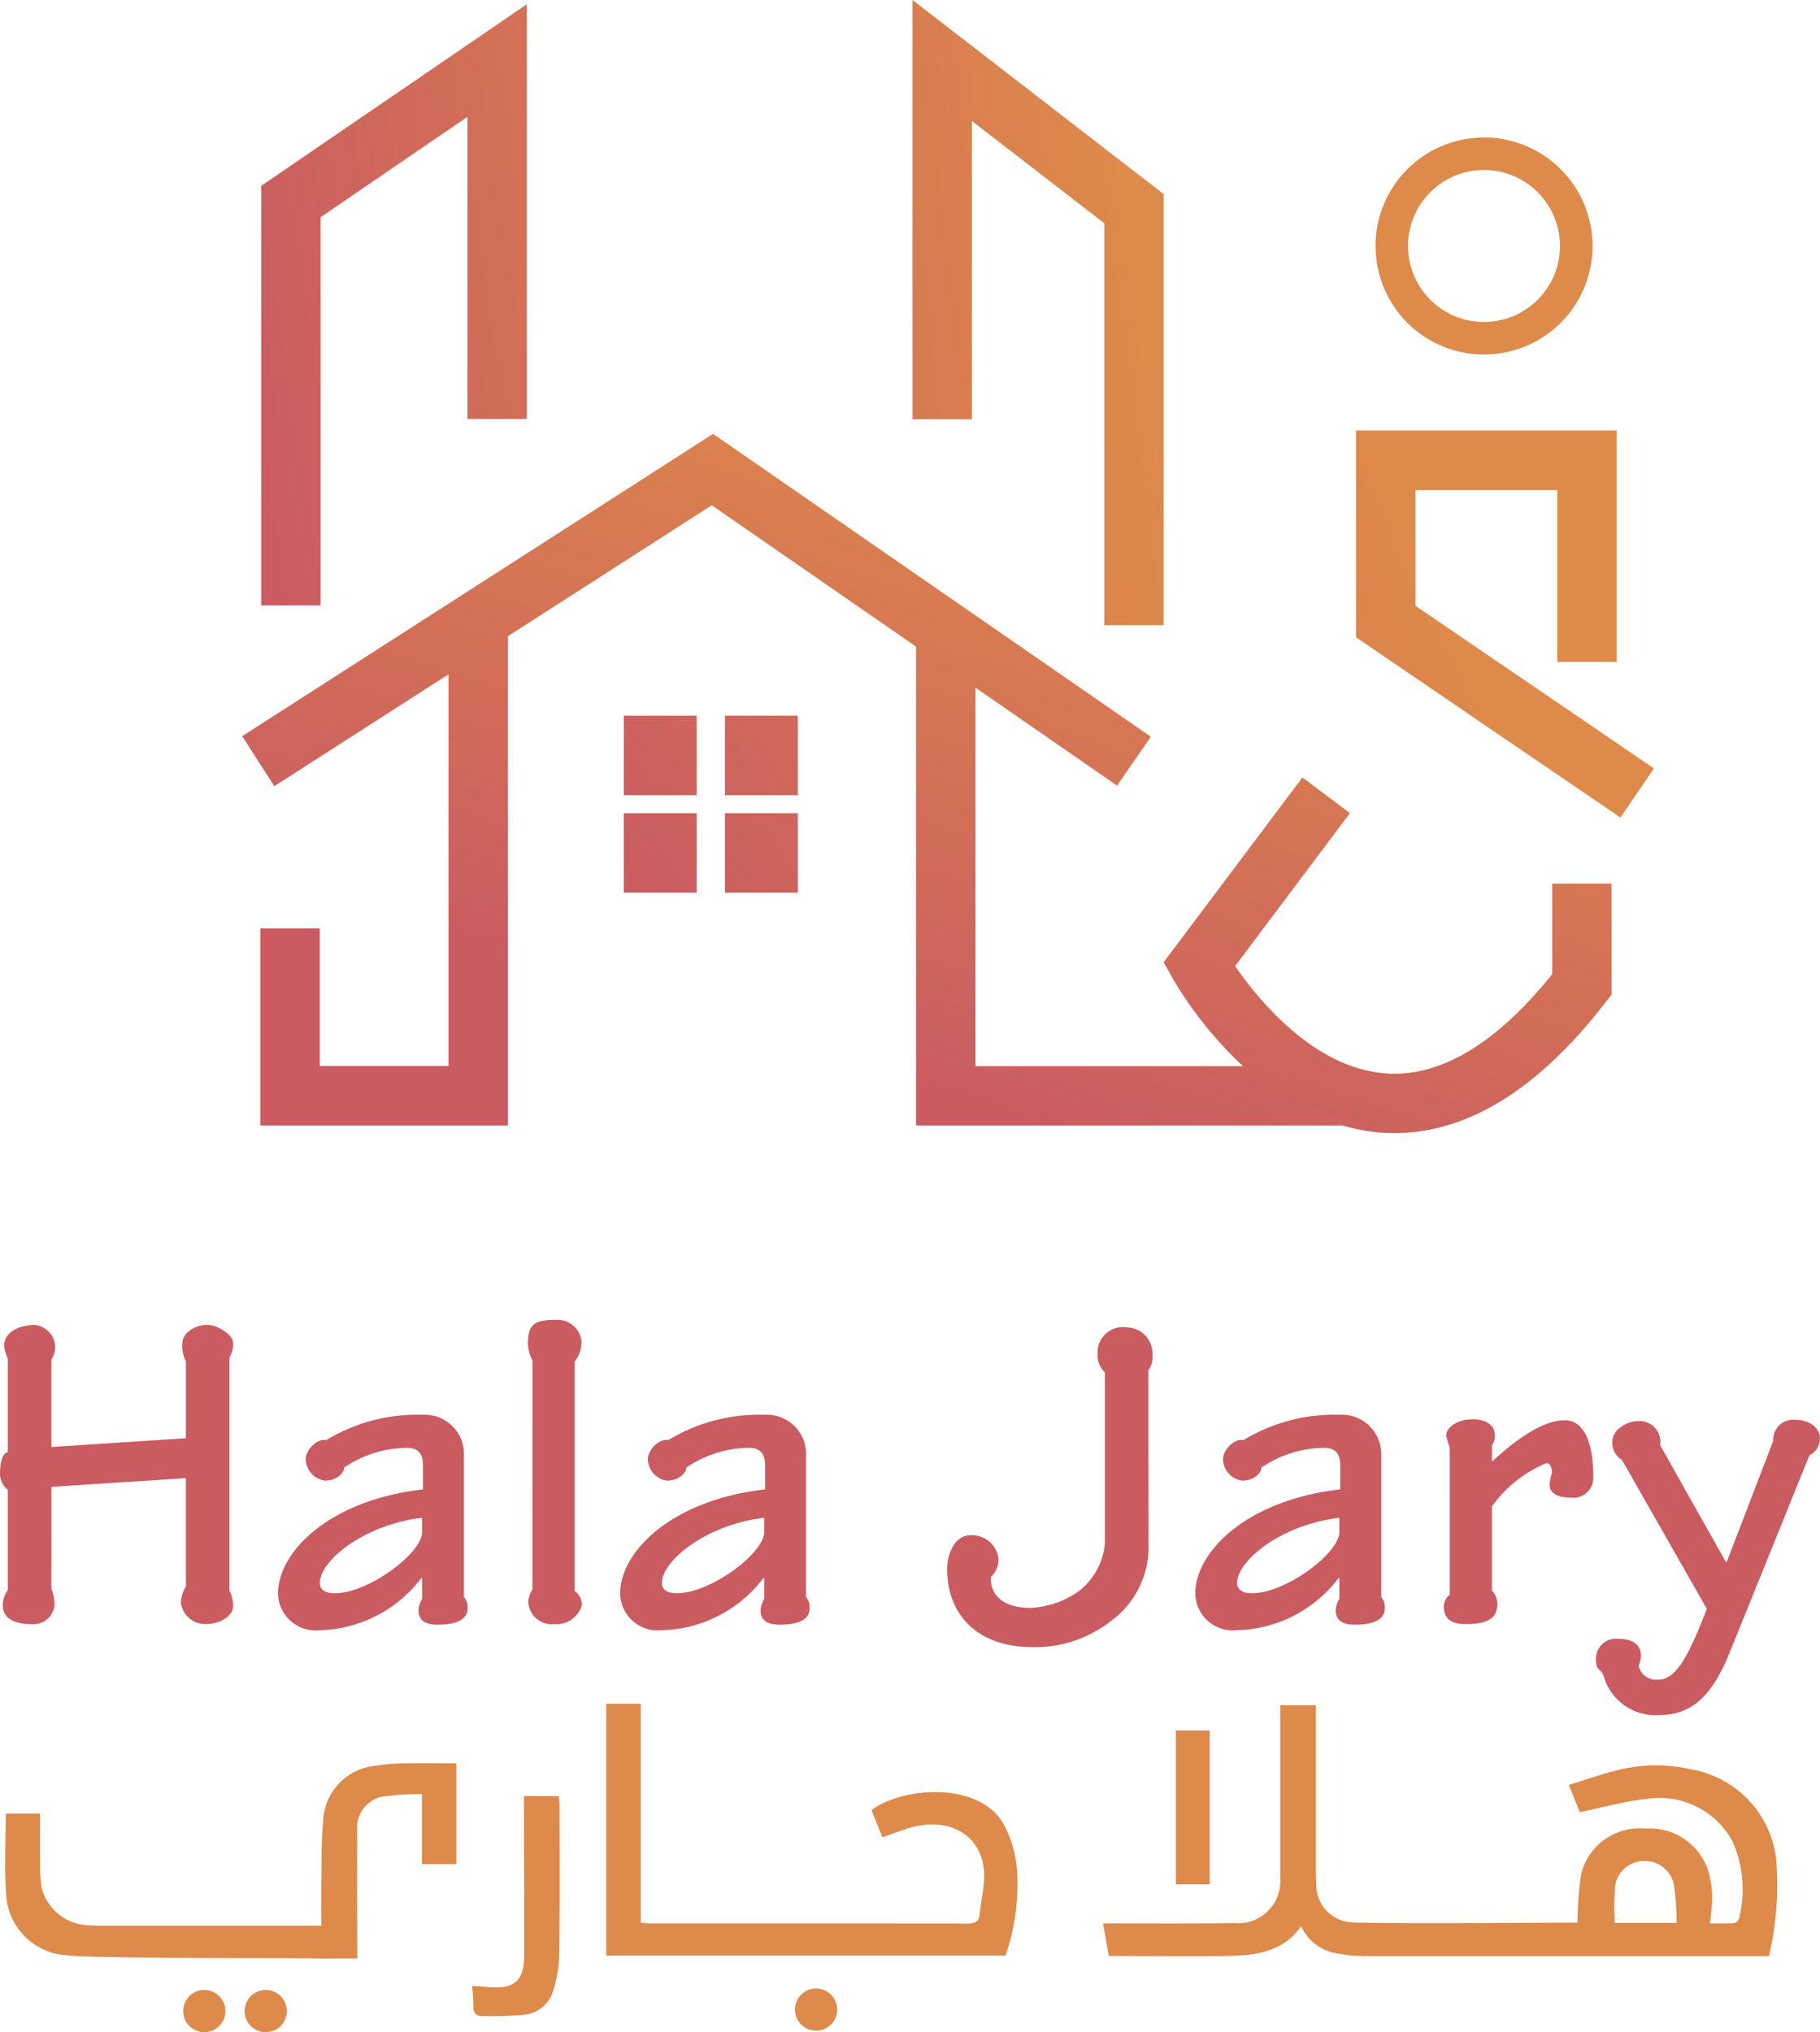 <svg xmlns="http://www.w3.org/2000/svg" xmlns:xlink="http://www.w3.org/1999/xlink" width="91.54" height="102.204" viewBox="0 0 91.54 102.204">
  <defs>
    <linearGradient id="linear-gradient" x1="-1.622" y1="1.203" x2="0.875" y2="0.376" gradientUnits="objectBoundingBox">
      <stop offset="0" stop-color="#ca5b61"/>
      <stop offset="1" stop-color="#de8a4a"/>
    </linearGradient>
    <linearGradient id="linear-gradient-2" x1="-0.066" y1="0.716" x2="2.295" y2="-0.144" xlink:href="#linear-gradient"/>
    <linearGradient id="linear-gradient-3" x1="-0.089" y1="0.945" x2="8.519" y2="-5.557" xlink:href="#linear-gradient"/>
    <linearGradient id="linear-gradient-4" x1="-0.916" y1="1.569" x2="7.692" y2="-4.932" xlink:href="#linear-gradient"/>
    <linearGradient id="linear-gradient-5" x1="-0.745" y1="1.44" x2="7.863" y2="-5.061" xlink:href="#linear-gradient"/>
    <linearGradient id="linear-gradient-6" x1="-1.572" y1="2.065" x2="7.036" y2="-4.437" xlink:href="#linear-gradient"/>
    <linearGradient id="linear-gradient-7" x1="-1.733" y1="1.881" x2="0.373" y2="0.545" xlink:href="#linear-gradient"/>
    <linearGradient id="linear-gradient-8" x1="0.361" y1="0.856" x2="0.819" y2="0.117" xlink:href="#linear-gradient"/>
    <linearGradient id="linear-gradient-9" x1="-3.338" y1="3.656" x2="-0.442" y2="1.275" xlink:href="#linear-gradient"/>
  </defs>
  <g id="Groupe_1028" data-name="Groupe 1028" transform="translate(-117.016 -53.573)">
    <g id="Groupe_1025" data-name="Groupe 1025" transform="translate(129.199 53.573)">
      <path id="Tracé_1039" data-name="Tracé 1039" d="M149.333,59.658,155.99,64.8V85.017h2.989V63.335l-12.634-9.762V74.659h2.989Z" transform="translate(-112.632 -53.573)" fill="url(#linear-gradient)"/>
      <path id="Tracé_1040" data-name="Tracé 1040" d="M128.4,64.42l7.386-5.049v15.2h2.989V53.708l-13.363,9.136v21.1H128.4Z" transform="translate(-124.458 -53.496)" fill="url(#linear-gradient-2)"/>
      <rect id="Rectangle_344" data-name="Rectangle 344" width="3.665" height="3.999" transform="translate(19.191 40.898)" fill="url(#linear-gradient-3)"/>
      <rect id="Rectangle_345" data-name="Rectangle 345" width="3.665" height="3.999" transform="translate(24.28 40.898)" fill="url(#linear-gradient-4)"/>
      <rect id="Rectangle_346" data-name="Rectangle 346" width="3.665" height="3.999" transform="translate(19.191 35.996)" fill="url(#linear-gradient-5)"/>
      <rect id="Rectangle_347" data-name="Rectangle 347" width="3.665" height="3.999" transform="translate(24.28 35.996)" fill="url(#linear-gradient-6)"/>
      <path id="Tracé_1041" data-name="Tracé 1041" d="M163.59,76.225V70.4h7.131v8.646h2.989V67.409H160.6v10.4l13.3,9.064,1.683-2.47Z" transform="translate(-104.579 -45.757)" fill="url(#linear-gradient-7)"/>
      <path id="Tracé_1042" data-name="Tracé 1042" d="M190.69,94.688c-2.826,3.515-5.648,5.194-8.378,4.992-3.654-.269-6.464-3.789-7.571-5.4l5.774-7.69-2.39-1.793-6.978,9.292.474.85a19.716,19.716,0,0,0,3.515,4.377H161.683V80.282l7.119,4.925,1.7-2.458L148.481,67.516,124.8,82.72l1.615,2.515,8.762-5.626v19.7H128.7v-6.92h-2.989V102.3h12.453V77.691l10.253-6.583,10.275,7.108V102.3h21.45a9.477,9.477,0,0,0,1.934.358c.228.017.457.025.685.025,3.662,0,7.225-2.2,10.6-6.563l.313-.4V90.136H190.69Z" transform="translate(-124.801 -45.696)" fill="url(#linear-gradient-8)"/>
      <path id="Tracé_1043" data-name="Tracé 1043" d="M166.674,68.906a5.457,5.457,0,1,0-5.447-5.457A5.458,5.458,0,0,0,166.674,68.906Zm0-9.28a3.822,3.822,0,1,1-3.814,3.823A3.822,3.822,0,0,1,166.674,59.626Z" transform="translate(-104.225 -51.077)" fill="url(#linear-gradient-9)"/>
    </g>
    <g id="Groupe_1026" data-name="Groupe 1026" transform="translate(117.277 139.259)">
      <path id="Tracé_1044" data-name="Tracé 1044" d="M185.961,120.993h-.53c-3.5,0-16.308,0-19.81,0a6.507,6.507,0,0,1-1.246-.114,2.4,2.4,0,0,1-1.942-1.39c-.919,1.321-2.329,1.48-3.782,1.5-1.347.022-4.5,0-5.889,0l-.293-1.64h.662c1.371,0,4.544.016,5.914-.022a2.11,2.11,0,0,0,2.336-2.241c0-2.7,0-5.407,0-8.109,0-.189,0-.379,0-.6h1.795v.581q0,3.817,0,7.633c0,.282,0,.562.02.842a1.871,1.871,0,0,0,1.8,1.861c.689.08,10.7.016,11.337.016a16.294,16.294,0,0,1,.185-2.44,3.023,3.023,0,0,1,3.236-2.288,3.088,3.088,0,0,1,3.2,2.271,5.071,5.071,0,0,1,.15,1.2c.006.4-.063.8-.106,1.294.412,0,.818.014,1.222-.011a.359.359,0,0,0,.238-.236,5.986,5.986,0,0,0-.324-3.87,4.184,4.184,0,0,0-4.267-2.149c-1.117.111-2.213.426-3.422.671l-.546-1.366c.872-.266,1.709-.576,2.576-.776a7.973,7.973,0,0,1,3.616,0,5.194,5.194,0,0,1,4.22,4.388A15.435,15.435,0,0,1,185.961,120.993Zm-4.645-1.668a12.369,12.369,0,0,0-.149-2,1.493,1.493,0,0,0-1.53-1.111,1.463,1.463,0,0,0-1.4,1.185,11.566,11.566,0,0,0-.023,1.925Z" transform="translate(-97.251 -108.302)" fill="#de8a4a"/>
      <path id="Tracé_1045" data-name="Tracé 1045" d="M150.391,115.047l-.549-1.369c1.595-1.186,5.4-1.438,6.623.668a5.836,5.836,0,0,1,.687,2.236,10.95,10.95,0,0,1-.57,4.411H136.5V108.329h1.737v11.007c.216.017.377.042.54.042,2.493,0,13.375-.006,15.868.009.394,0,.6-.085.637-.469.063-.628.216-1.252.227-1.878.031-1.975-1.617-3.072-3.7-2.483C151.347,114.69,150.895,114.872,150.391,115.047Z" transform="translate(-106.269 -108.329)" fill="#de8a4a"/>
      <path id="Tracé_1046" data-name="Tracé 1046" d="M117.211,112.777h1.725c0,.807-.008,1.591,0,2.377a8.24,8.24,0,0,0,.08,1.363,2.538,2.538,0,0,0,2.508,1.878c.282.03.57.022.856.023.643,0,9.989,0,10.7,0,0-.648-.009-1.257,0-1.864.022-1.156-.014-2.321.1-3.469a2.9,2.9,0,0,1,2.693-2.721,8.221,8.221,0,0,1,1.36-.116c.87-.017,1.742,0,2.642,0v5.067H138.14v-3.526a16.963,16.963,0,0,0-1.98.127,1.608,1.608,0,0,0-1.274,1.726c-.009,1.931,0,3.861.006,5.792v.623c-.786,0-1.523.016-2.258,0-1.216-.031-11.15.014-12.342-.158a3.236,3.236,0,0,1-3.064-3.111C117.138,115.47,117.211,114.15,117.211,112.777Z" transform="translate(-117.183 -107.249)" fill="#de8a4a"/>
      <path id="Tracé_1047" data-name="Tracé 1047" d="M134.8,111.3h1.753c.014.152.038.285.038.419,0,2.543.017,5.086-.017,7.629a6.522,6.522,0,0,1-.307,1.75,1.694,1.694,0,0,1-1.512,1.2,17.7,17.7,0,0,1-2.039.059.4.4,0,0,1-.454-.468,10.4,10.4,0,0,0-.07-1.044c.225.014.427.016.628.038,1.49.163,1.992-.243,1.992-1.635,0-2.438-.008-4.876-.011-7.314C134.794,111.739,134.8,111.548,134.8,111.3Z" transform="translate(-108.708 -106.651)" fill="#de8a4a"/>
      <path id="Tracé_1048" data-name="Tracé 1048" d="M156.51,116.923h-1.7v-7.732h1.7Z" transform="translate(-95.928 -107.842)" fill="#de8a4a"/>
    </g>
    <circle id="Ellipse_104" data-name="Ellipse 104" cx="1.062" cy="1.062" r="1.062" transform="translate(126.229 153.653)" fill="#de8a4a"/>
    <circle id="Ellipse_105" data-name="Ellipse 105" cx="1.062" cy="1.062" r="1.062" transform="translate(129.319 153.653)" fill="#de8a4a"/>
    <circle id="Ellipse_106" data-name="Ellipse 106" cx="1.062" cy="1.062" r="1.062" transform="translate(156.999 153.579)" fill="#de8a4a"/>
    <g id="Groupe_1027" data-name="Groupe 1027" transform="translate(117.016 119.952)">
      <path id="Tracé_1049" data-name="Tracé 1049" d="M119.6,109.418a2.433,2.433,0,0,1,.16.787,1.06,1.06,0,0,1-1.12,1c-1.1,0-1.485-.416-1.485-.948a1.317,1.317,0,0,1,.252-.764v-5.047a1.033,1.033,0,0,1-.39-.742c0-.577.069-1.042.39-1.158v-4.7a2.088,2.088,0,0,1-.183-.67c0-.6.685-1.019,1.53-1.019a1.138,1.138,0,0,1,1.028.972,1.157,1.157,0,0,1-.182.764v4.4l6.765-.44V97.982a1.664,1.664,0,0,1-.183-.856c0-.6.663-.972,1.257-.972.549,0,1.3.509,1.3.9a1.383,1.383,0,0,1-.183.742v11.715a1.807,1.807,0,0,1,.183.786c0,.534-.732.9-1.325.9a1.229,1.229,0,0,1-1.3-1.088,1.788,1.788,0,0,1,.252-.811v-5.439l-6.765.44Z" transform="translate(-117.016 -95.899)" fill="#ca5b61"/>
      <path id="Tracé_1050" data-name="Tracé 1050" d="M133.244,101.608c0-.6-.228-.9-.823-.9a5.694,5.694,0,0,0-3.155,1c.045.185-.3.648-.959.648a1.113,1.113,0,0,1-.961-1.088c0-.441.549-1.042,1.03-.95a8.821,8.821,0,0,1,4.845-1.274,1.973,1.973,0,0,1,2.08,2.084v7.084a.765.765,0,0,1,.183.556c0,.693-.8.833-1.509.833-.754,0-.959-.324-.959-.74a1.234,1.234,0,0,1,.182-.556v-1.042h-.045a6.61,6.61,0,0,1-5.1,2.616,1.889,1.889,0,0,1-2.1-1.853c0-2.036,2.491-4.676,7.291-5.231Zm-.047,2.616c-3.039.371-5.142,2.222-5.142,3.264,0,.394.321.532.754.532,1.692,0,4.388-2.014,4.388-3.078Z" transform="translate(-111.968 -94.27)" fill="#ca5b61"/>
      <path id="Tracé_1051" data-name="Tracé 1051" d="M134.212,98.028a2.1,2.1,0,0,1-.229-.787c0-1,.274-1.25,1.394-1.25a1.208,1.208,0,0,1,1.3,1.088,1.655,1.655,0,0,1-.343,1.019v11.528a.882.882,0,0,1,.366.695,1.315,1.315,0,0,1-1.372.972,1.183,1.183,0,0,1-1.325-1.135,1.263,1.263,0,0,1,.207-.6Z" transform="translate(-107.431 -95.991)" fill="#ca5b61"/>
      <path id="Tracé_1052" data-name="Tracé 1052" d="M144.239,101.608c0-.6-.228-.9-.823-.9a5.685,5.685,0,0,0-3.153,1c.045.185-.3.648-.961.648a1.112,1.112,0,0,1-.959-1.088c0-.441.548-1.042,1.028-.95a8.821,8.821,0,0,1,4.845-1.274,1.973,1.973,0,0,1,2.08,2.084v7.084a.765.765,0,0,1,.183.556c0,.693-.8.833-1.509.833-.754,0-.959-.324-.959-.74a1.234,1.234,0,0,1,.182-.556v-1.042h-.045a6.608,6.608,0,0,1-5.1,2.616,1.89,1.89,0,0,1-2.1-1.853c0-2.036,2.491-4.676,7.291-5.231Zm-.047,2.616c-3.039.371-5.142,2.222-5.142,3.264,0,.394.321.532.754.532,1.692,0,4.388-2.014,4.388-3.078Z" transform="translate(-105.757 -94.27)" fill="#ca5b61"/>
      <path id="Tracé_1053" data-name="Tracé 1053" d="M157.586,107.525a4.638,4.638,0,0,1-1.942,3.518,6.176,6.176,0,0,1-3.886,1.274c-2.812,0-4.3-1.667-4.3-3.912,0-.833.412-1.714,1.166-1.714a1.342,1.342,0,0,1,1.418,1.2,1.186,1.186,0,0,1-.39.9c-.022.973.685,1.552,2.011,1.552a4.572,4.572,0,0,0,2.469-.879,3.439,3.439,0,0,0,1.257-2.339V98.5a1.208,1.208,0,0,1-.366-.9,1.279,1.279,0,0,1,1.463-1.365,1.321,1.321,0,0,1,1.3,1.365,1.15,1.15,0,0,1-.207.787Z" transform="translate(-99.819 -95.857)" fill="#ca5b61"/>
      <path id="Tracé_1054" data-name="Tracé 1054" d="M162.725,101.608c0-.6-.228-.9-.823-.9a5.685,5.685,0,0,0-3.153,1c.045.185-.3.648-.961.648a1.113,1.113,0,0,1-.959-1.088c0-.441.548-1.042,1.028-.95a8.825,8.825,0,0,1,4.845-1.274,1.974,1.974,0,0,1,2.081,2.084v7.084a.765.765,0,0,1,.182.556c0,.693-.8.833-1.509.833-.754,0-.959-.324-.959-.74a1.218,1.218,0,0,1,.183-.556v-1.042h-.045a6.61,6.61,0,0,1-5.1,2.616,1.89,1.89,0,0,1-2.1-1.853c0-2.036,2.491-4.676,7.291-5.231Zm-.045,2.616c-3.041.371-5.142,2.222-5.142,3.264,0,.394.319.532.754.532,1.69,0,4.388-2.014,4.388-3.078Z" transform="translate(-95.315 -94.27)" fill="#ca5b61"/>
      <path id="Tracé_1055" data-name="Tracé 1055" d="M163.718,100.621l-.182-.6c0-.44.593-.834,1.324-.834.687,0,1.12.3,1.12.764a.7.7,0,0,1-.136.534v.811h.022c1.257-1.158,2.56-2.061,3.657-2.061.709,0,1.416.695,1.416,2.825a1,1,0,0,1-1.142,1.064c-.662,0-1.052-.232-1.052-.624a1.763,1.763,0,0,1,.116-.6c0-.277-.092-.509-.275-.509a6.338,6.338,0,0,0-2.742,2.175V107.8a1.047,1.047,0,0,1,.274.646c0,.695-.388,1.042-1.623,1.042-.731,0-1.075-.3-1.075-.9a.757.757,0,0,1,.3-.577Z" transform="translate(-90.803 -94.186)" fill="#ca5b61"/>
      <path id="Tracé_1056" data-name="Tracé 1056" d="M169.615,101.215a.989.989,0,0,1-.48-.9c0-.648.778-1.041,1.258-1.041a1.041,1.041,0,0,1,1.142,1.2l3.336,5.926,2.355-6.134a1.009,1.009,0,0,1,1.052-1.066c.754,0,1.3.371,1.3.973a.936.936,0,0,1-.526.809l-4.045,10c-1.028,2.524-2.217,3.078-3.588,3.078a2.711,2.711,0,0,1-2.72-1.967c-.138-.393-.388-.255-.388-.811a1.008,1.008,0,0,1,1.073-1.064c.732,0,1.189.255,1.189.879a1.7,1.7,0,0,1-.114.487.909.909,0,0,0,.959.693c.845,0,1.463-.925,2.468-3.565Z" transform="translate(-88.04 -94.178)" fill="#ca5b61"/>
    </g>
  </g>
</svg>
